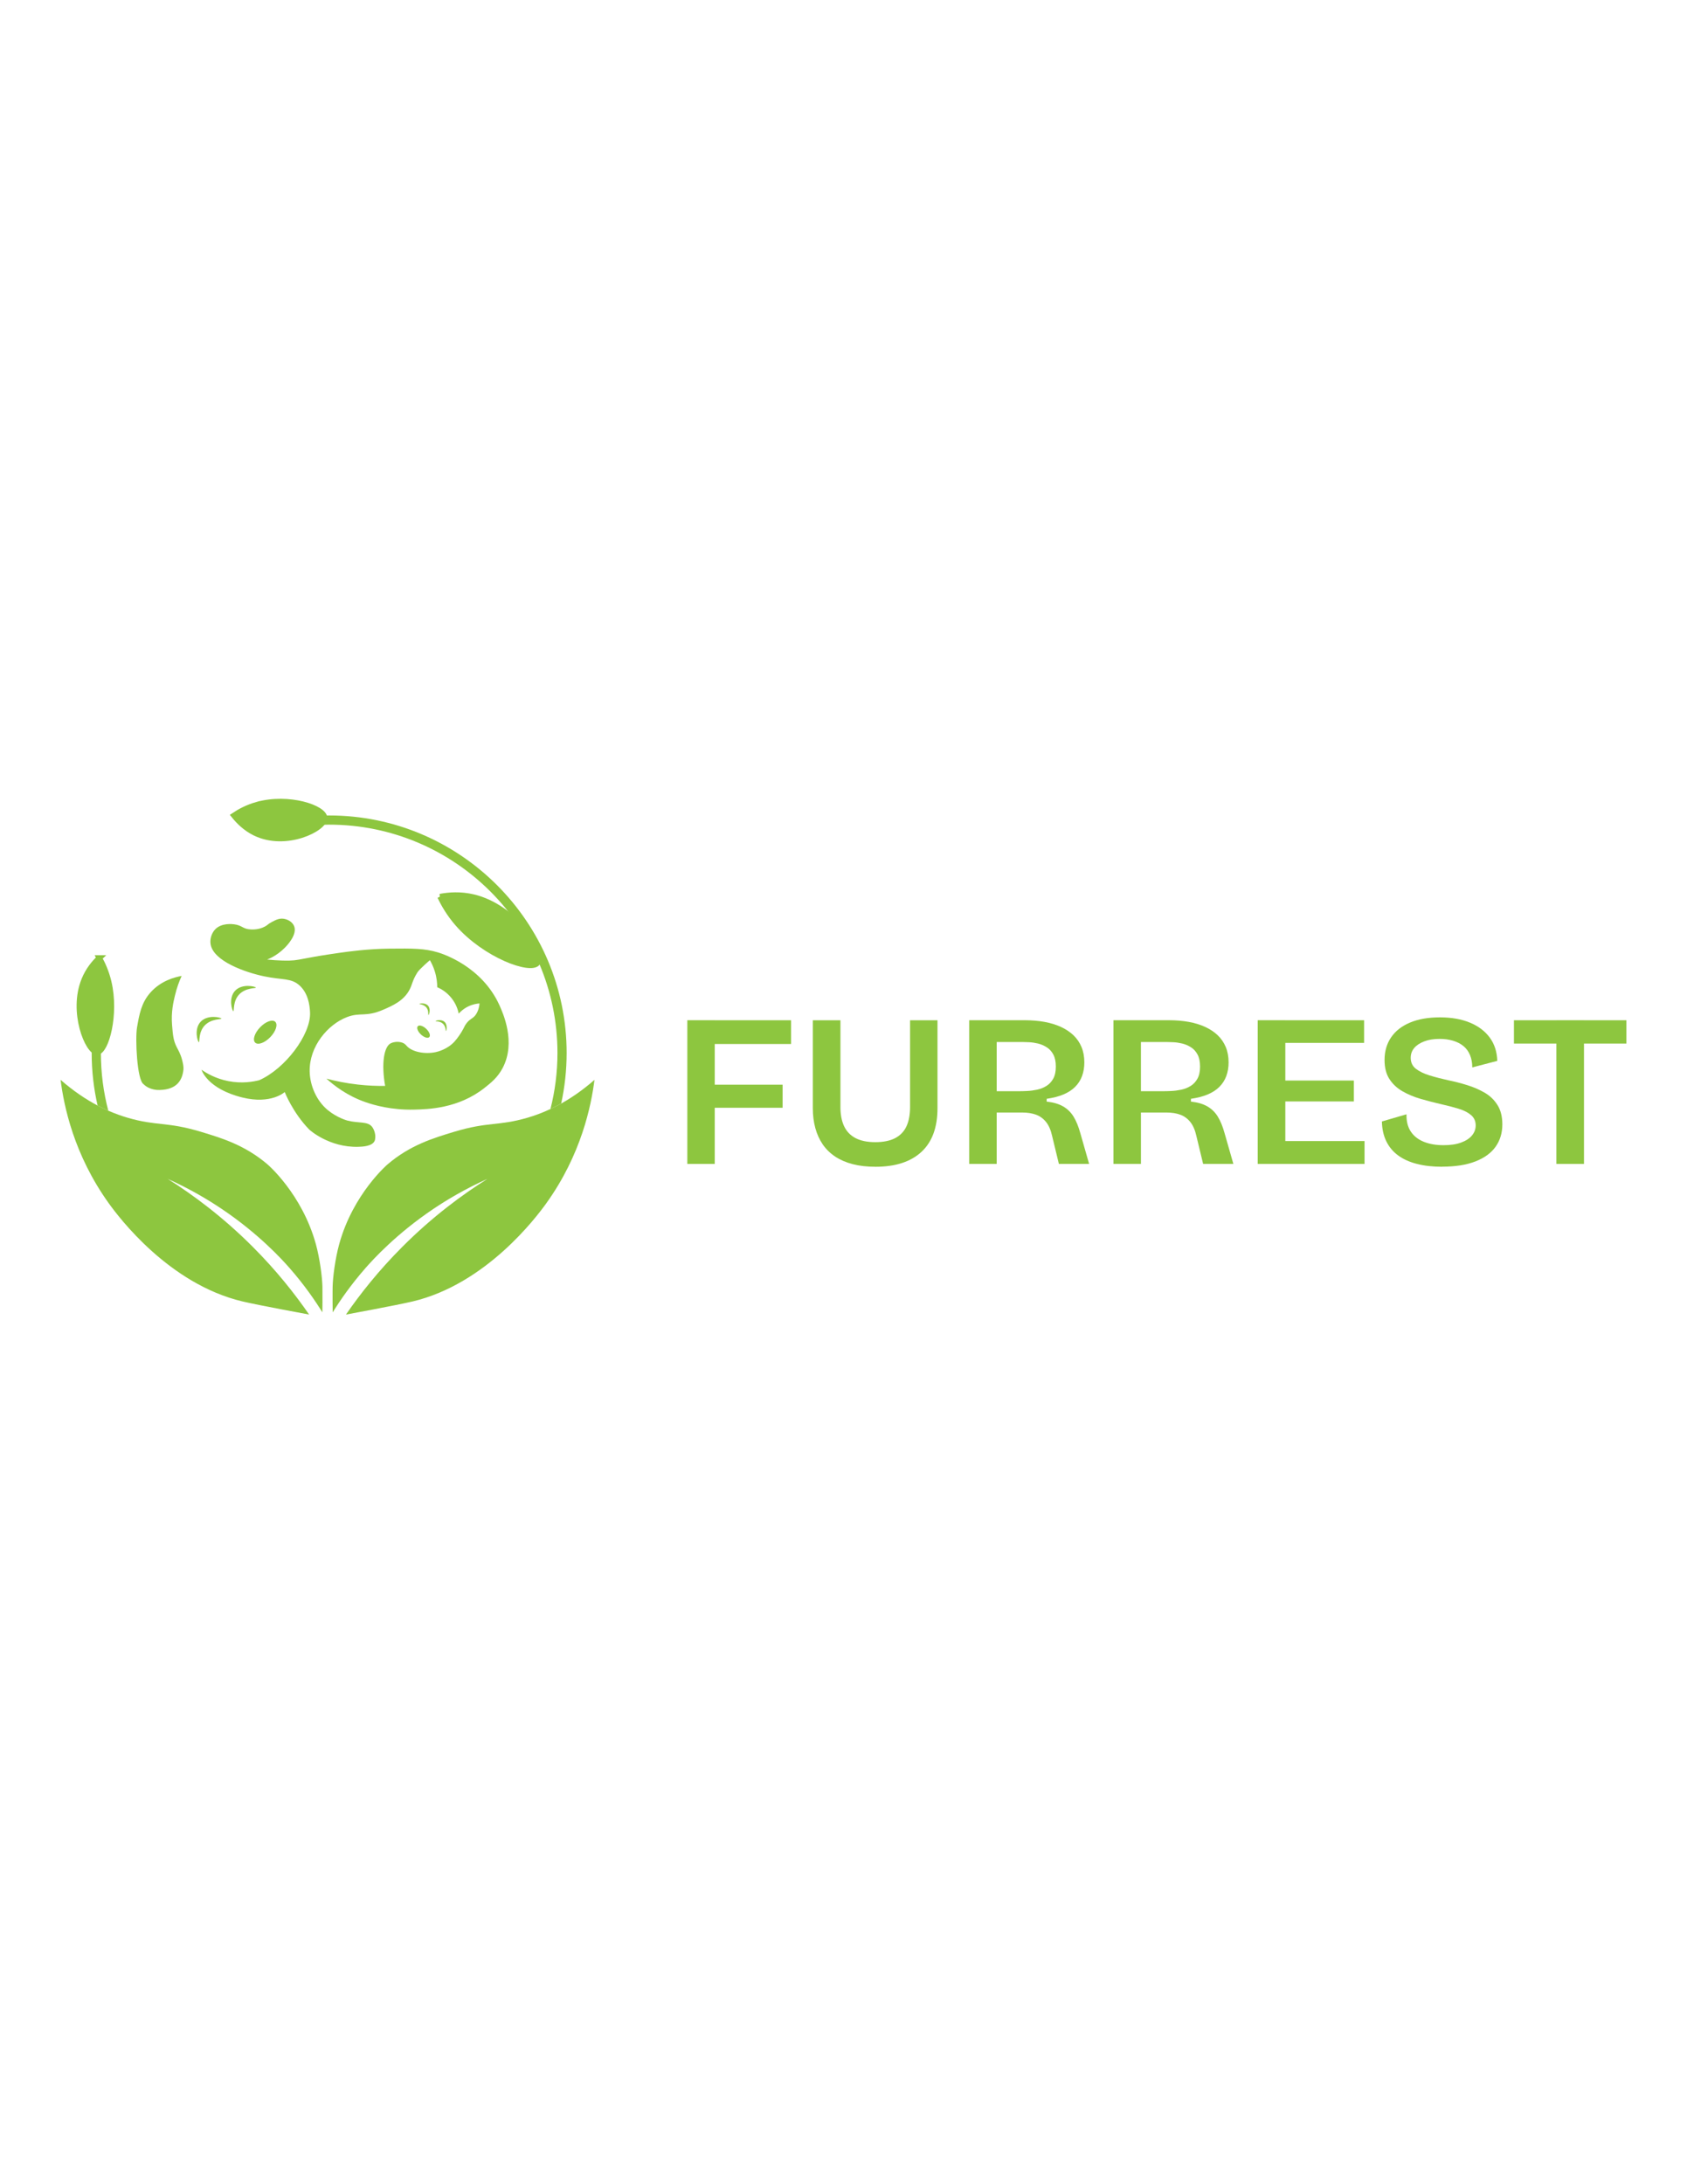 <?xml version="1.0" encoding="UTF-8"?>
<svg id="Layer_1" data-name="Layer 1" xmlns="http://www.w3.org/2000/svg" viewBox="0 0 612 792">
  <defs>
    <style>
      .cls-1 {
        stroke-width: 0px;
      }

      .cls-1, .cls-2 {
        fill: #8dc63f;
      }

      .cls-2 {
        stroke: #8dc63f;
        stroke-miterlimit: 10;
        stroke-width: 2px;
      }
    </style>
  </defs>
  <g>
    <path class="cls-2" d="M159.64,325.12c3.24-.62,7.44-.92,12.06.17,15.39,3.65,25.85,20.55,23.27,23.9-2.44,3.18-18.92-2.8-28.94-14.27-3.05-3.5-5.06-6.99-6.39-9.8Z"/>
    <path class="cls-2" d="M93.23,291.77c-3.48.98-6.3,2.52-8.39,3.92,1.75,2.2,4.25,4.68,7.63,6.34,11.27,5.52,25.39-1.55,25.28-5.44-.1-3.69-13.1-8.04-24.52-4.81Z"/>
    <g>
      <path class="cls-1" d="M36.59,381.84c0-.7.03-1.38.04-2.08-1.17-.29-2.3-.84-3.29-1.58-.05,1.21-.08,2.43-.08,3.66,0,6.54.75,12.9,2.14,19.03,1.34.71,2.63,1.32,3.88,1.87-1.74-6.68-2.68-13.68-2.68-20.9Z"/>
      <path class="cls-1" d="M205.56,381.84c0-47.5-38.65-86.15-86.15-86.15-.87,0-1.73.03-2.59.05.45,1.06.71,2.19.71,3.32.63-.01,1.25-.04,1.88-.04,45.67,0,82.82,37.15,82.82,82.82,0,7-.89,13.8-2.54,20.29,1.26-.59,2.56-1.25,3.9-2,1.28-5.9,1.97-12.01,1.97-18.29Z"/>
      <path class="cls-1" d="M203.59,400.13c-1.34.75-2.64,1.41-3.9,2-3.07,1.44-5.87,2.44-8.3,3.15-10.64,3.11-14.2,1.36-26.66,5.12-7.56,2.28-15.93,4.8-24.14,11.81,0,0-12.48,10.64-17.52,28.86-1.48,5.35-2.34,12.22-2.4,15.51,0,.38-.04,2.62-.02,5.52,0,1.57.02,2.87.04,3.77,2.68-4.31,6.58-10,11.96-16.13,2.76-3.13,11.13-12.34,24.52-21.35,4.84-3.25,11.41-7.21,19.64-10.92-9.08,5.71-19.96,13.71-30.92,24.7-8.58,8.6-15.26,17.06-20.39,24.5,0,0,18.31-3.37,24.16-4.75,26.76-6.32,44.96-30.65,48.46-35.51,12.8-17.78,16.37-35.58,17.54-44.85-4.23,3.71-8.3,6.48-12.07,8.59Z"/>
      <path class="cls-1" d="M114.57,451.07c-5.04-18.22-17.52-28.86-17.52-28.86-8.21-7-16.59-9.53-24.14-11.81-12.47-3.76-16.02-2-26.66-5.12-2.07-.61-4.42-1.43-6.97-2.54-1.25-.55-2.54-1.16-3.88-1.87-4.13-2.18-8.68-5.17-13.42-9.32,1.17,9.28,4.74,27.07,17.54,44.85,3.5,4.86,21.7,29.19,48.46,35.51,5.84,1.38,24.16,4.75,24.16,4.75-5.13-7.44-11.81-15.91-20.39-24.5-10.96-10.98-21.84-18.98-30.92-24.7,8.24,3.71,14.81,7.67,19.64,10.92,13.39,9.01,21.77,18.22,24.52,21.35,5.39,6.13,9.29,11.82,11.96,16.13.01-.9.03-2.2.04-3.77.01-2.9-.02-5.14-.02-5.52-.06-3.29-.92-10.16-2.4-15.51Z"/>
    </g>
    <path class="cls-2" d="M36.04,347.36c-1.91,1.81-4.06,4.4-5.49,7.91-4.78,11.69,1.34,26.32,4.71,26.21,3.2-.11,6.97-13.58,4.17-25.42-.85-3.61-2.19-6.53-3.4-8.7Z"/>
    <g>
      <path class="cls-1" d="M65.91,353.88c-2.38.41-7.45,1.66-11.31,5.98-3.34,3.75-4.05,7.89-4.89,12.69-.69,3.99-.03,19.03,2.35,20.56,2.23,2.23,5.36,2.14,5.81,2.12,6.43-.12,8.25-3.71,8.66-7.25.14-1.24-.15-2.39-.48-3.69-.58-2.27-1.44-3.58-2.04-4.79-1.14-2.33-1.3-4.27-1.59-7.85-.38-4.7.48-8.29,1.02-10.57.72-3.05,1.68-5.5,2.46-7.21Z"/>
      <path class="cls-1" d="M73.09,387.87s1.96,6.92,14.88,10.1c10.42,2.57,15.32-1.99,15.32-1.99,0,0,2.88,7.44,8.91,13.62,0,0,7.14,6.56,17.83,6.24,1.43-.04,4.97-.19,5.85-2.1.34-.76.27-1.78.25-2.08,0,0-.12-1.67-1.1-3-1.6-2.17-4.86-1.28-8.97-2.33,0,0-3.69-.95-7.16-3.81-4.07-3.36-6.47-8.87-6.56-14.05-.16-9.08,6.62-17.04,13.55-19.67,4.89-1.86,6.73.12,13.23-2.71,3.27-1.42,7.29-3.16,9.42-7.16,1.08-2.03,1.03-3.41,2.9-6.35.79-1.25,4.51-4.41,4.51-4.41.6,1.04,1.27,2.39,1.78,4.04.71,2.27.88,4.29.89,5.76,1.1.47,3.31,1.6,5.19,3.97,1.75,2.21,2.36,4.43,2.6,5.6.62-.69,1.71-1.74,3.37-2.56,1.7-.84,3.25-1.06,4.18-1.13-.09,1.1-.38,2.64-1.37,4.09-.96,1.41-1.87,1.29-3.23,2.95-.9,1.1-.81,1.47-1.95,3.34-.08.13-1.31,2.12-2.52,3.44-2.62,2.87-6.18,3.69-6.75,3.82-3.9.87-8.61-.02-10.55-2.19-.21-.23-.55-.67-1.2-1.03,0,0-1.94-1.07-4.46-.05-2.65,1.07-3.65,7.42-2.21,15.53-2.94.04-6.25-.07-9.85-.48-4.33-.48-8.17-1.28-11.46-2.15,2.76,2.46,7.44,6.19,14.2,8.53,3.04,1.06,9.32,2.9,17.64,2.7,5.03-.12,15.99-.38,25.45-7.82,2.36-1.86,4.85-3.81,6.69-7.34,4.85-9.31.08-19.84-1.2-22.68-6.39-14.11-20.54-18.63-22.27-19.15-4.98-1.5-9.19-1.46-17.61-1.38-7.89.07-14.97,1.07-18.08,1.51-6.37.91-9.21,1.44-9.21,1.44-5.55.98-6.34,1.31-8.99,1.38-3.56.1-7.85-.36-8.14-.38,0,0,3.31-1.09,6.48-4.32.62-.63,4.7-4.77,3.27-7.93-.69-1.52-2.45-2.39-3.85-2.55-1.6-.19-2.91.51-4.31,1.26-1.36.73-1.35,1.04-2.46,1.62-2.12,1.1-4.21,1.04-4.97,1.01-3.02-.12-3.13-1.48-6.07-1.86-.63-.08-4.6-.59-6.92,1.83-1.29,1.35-1.94,3.45-1.68,5.27.89,6.25,12.62,10.34,19.47,11.77,6.7,1.4,9.82.51,12.91,3.39,2.9,2.71,3.6,6.72,3.72,9.78.28,8-9.08,20.38-18.45,24.49-2.17.55-6.22,1.29-11.15.34-4.65-.9-7.98-2.89-9.79-4.15Z"/>
      <path class="cls-1" d="M99.85,370.5c1.02.99.22,3.48-1.79,5.56-2.01,2.09-4.47,2.98-5.49,2-1.02-.99-.22-3.48,1.79-5.56,2.01-2.09,4.47-2.98,5.49-2Z"/>
      <path class="cls-1" d="M84.65,366.66c-.4-.02-1.88-4.64.59-7.36,2.56-2.82,7.55-1.58,7.59-1.19.04.34-3.75-.04-6.12,2.54-2.29,2.48-1.7,6.02-2.06,6.01Z"/>
      <path class="cls-1" d="M72.15,377.9c-.4-.02-1.88-4.64.59-7.36,2.56-2.82,7.55-1.58,7.59-1.19.04.34-3.75-.04-6.12,2.54-2.29,2.48-1.7,6.02-2.06,6.01Z"/>
      <path class="cls-1" d="M158,370.27c0-.18,2.05-.83,3.25.26,1.24,1.13.7,3.33.53,3.35-.15.02.02-1.66-1.12-2.7-1.1-1.01-2.66-.75-2.65-.91Z"/>
      <path class="cls-1" d="M152.12,364.04c.03-.17,2.14-.57,3.19.66,1.1,1.27.28,3.39.11,3.39-.15,0,.22-1.64-.78-2.82-.96-1.14-2.55-1.08-2.52-1.23Z"/>
      <path class="cls-1" d="M155.74,376.05c-.53.56-1.9.14-3.05-.95-1.15-1.09-1.65-2.43-1.12-2.99.53-.56,1.9-.14,3.05.95,1.15,1.09,1.65,2.43,1.12,2.99Z"/>
    </g>
  </g>
  <g>
    <path class="cls-1" d="M249.34,422.04v-52.1h9.95v52.1h-9.95ZM253.91,401.68v-8.37h30v8.37h-30ZM253.91,378.56v-8.61h33.07v8.61h-33.07Z"/>
    <path class="cls-1" d="M317.52,423.07c-3.05,0-5.79-.32-8.21-.95-2.42-.63-4.54-1.55-6.36-2.76-1.81-1.21-3.31-2.68-4.5-4.42-1.18-1.74-2.08-3.71-2.68-5.92-.6-2.21-.9-4.6-.9-7.18v-31.89h10.02v31.49c0,2.74.45,5.06,1.34,6.95.9,1.89,2.28,3.32,4.15,4.3,1.87.97,4.25,1.46,7.14,1.46s5.35-.48,7.22-1.46c1.87-.98,3.24-2.41,4.11-4.3.87-1.89,1.3-4.21,1.3-6.95v-31.49h9.95v31.89c0,3.42-.47,6.45-1.42,9.08-.95,2.63-2.38,4.85-4.31,6.67-1.92,1.81-4.29,3.18-7.1,4.11-2.81.92-6.06,1.38-9.75,1.38Z"/>
    <path class="cls-1" d="M351.61,422.04v-52.1h20.13c2.53,0,4.89.2,7.1.59,2.21.4,4.21,1,6,1.82,1.79.82,3.31,1.83,4.58,3.04,1.26,1.21,2.24,2.63,2.92,4.26.68,1.63,1.03,3.5,1.03,5.6,0,1.79-.28,3.44-.83,4.93-.55,1.5-1.4,2.81-2.53,3.94-1.13,1.13-2.57,2.05-4.3,2.77-1.74.71-3.73,1.22-6,1.54v1.02c2.42.26,4.41.84,5.96,1.74,1.55.89,2.82,2.13,3.79,3.71.98,1.58,1.8,3.61,2.48,6.08l3.16,11.05h-10.97l-2.44-10.1c-.47-2.16-1.21-3.85-2.21-5.09-1-1.24-2.21-2.12-3.63-2.64-1.42-.53-3.1-.79-5.05-.79h-9.23v18.63h-9.95ZM361.56,395.68h7.81c.95,0,2.01-.02,3.2-.08,1.18-.05,2.39-.21,3.63-.47,1.24-.27,2.37-.71,3.4-1.35,1.03-.63,1.85-1.51,2.48-2.64.63-1.13.95-2.59.95-4.38s-.3-3.25-.91-4.38c-.6-1.13-1.4-2.01-2.4-2.64-1-.63-2.05-1.08-3.16-1.35-1.1-.26-2.16-.42-3.15-.47-1-.05-1.81-.08-2.44-.08h-9.39v17.84Z"/>
    <path class="cls-1" d="M403.94,422.04v-52.1h20.13c2.53,0,4.89.2,7.1.59,2.21.4,4.21,1,6,1.82,1.79.82,3.31,1.83,4.58,3.04,1.26,1.21,2.24,2.63,2.92,4.26.68,1.63,1.03,3.5,1.03,5.6,0,1.79-.28,3.44-.83,4.93-.55,1.5-1.4,2.81-2.53,3.94-1.13,1.13-2.57,2.05-4.3,2.77-1.74.71-3.73,1.22-6,1.54v1.02c2.42.26,4.41.84,5.96,1.74,1.55.89,2.82,2.13,3.79,3.71.98,1.58,1.8,3.61,2.48,6.08l3.16,11.05h-10.97l-2.44-10.1c-.47-2.16-1.21-3.85-2.21-5.09-1-1.24-2.21-2.12-3.63-2.64-1.42-.53-3.1-.79-5.05-.79h-9.23v18.63h-9.95ZM413.88,395.68h7.81c.95,0,2.01-.02,3.2-.08,1.18-.05,2.39-.21,3.63-.47,1.24-.27,2.37-.71,3.4-1.35,1.03-.63,1.85-1.51,2.48-2.64.63-1.13.95-2.59.95-4.38s-.3-3.25-.91-4.38c-.6-1.13-1.4-2.01-2.4-2.64-1-.63-2.05-1.08-3.16-1.35-1.1-.26-2.16-.42-3.15-.47-1-.05-1.81-.08-2.44-.08h-9.39v17.84Z"/>
    <path class="cls-1" d="M456.26,422.04v-52.1h10.02v52.1h-10.02ZM462.73,422.04v-8.29h32.29v8.29h-32.29ZM462.73,399.39v-7.58h28.42v7.58h-28.42ZM462.73,378.16v-8.21h32.13v8.21h-32.13Z"/>
    <path class="cls-1" d="M523.18,423.07c-3.42,0-6.47-.34-9.15-1.03-2.68-.68-4.96-1.71-6.83-3.08-1.87-1.37-3.3-3.09-4.31-5.17-1-2.08-1.52-4.46-1.57-7.14l8.92-2.6c-.06,2.53.47,4.62,1.57,6.27,1.11,1.66,2.69,2.89,4.74,3.71,2.05.82,4.42,1.22,7.1,1.22,2.53,0,4.66-.31,6.39-.95,1.74-.63,3.05-1.49,3.95-2.57.9-1.08,1.35-2.3,1.35-3.67,0-1.53-.56-2.76-1.66-3.71-1.1-.95-2.59-1.71-4.46-2.29-1.87-.58-3.99-1.13-6.35-1.66-2.53-.58-5.01-1.22-7.46-1.93-2.45-.71-4.66-1.63-6.63-2.77-1.97-1.13-3.55-2.6-4.73-4.42-1.18-1.82-1.77-4.12-1.77-6.91,0-3.16.79-5.89,2.37-8.21,1.58-2.32,3.87-4.11,6.87-5.37,3-1.26,6.6-1.89,10.82-1.89s7.77.63,10.85,1.89c3.08,1.26,5.48,3.06,7.22,5.4,1.74,2.34,2.66,5.17,2.77,8.49l-9.08,2.37c0-1.68-.28-3.18-.83-4.5-.55-1.32-1.34-2.39-2.37-3.24-1.03-.84-2.28-1.49-3.75-1.93-1.47-.45-3.1-.67-4.89-.67-2.16,0-4.03.3-5.6.91-1.58.6-2.79,1.4-3.63,2.4-.84,1-1.26,2.18-1.26,3.55,0,1.68.63,3.01,1.89,3.99,1.26.97,2.92,1.77,4.98,2.4,2.05.63,4.29,1.21,6.71,1.74,2.31.47,4.61,1.06,6.9,1.77,2.29.71,4.4,1.62,6.32,2.73,1.92,1.1,3.47,2.59,4.66,4.46,1.19,1.87,1.78,4.22,1.78,7.06,0,3.11-.82,5.8-2.45,8.1-1.63,2.29-4.08,4.06-7.34,5.33-3.26,1.26-7.26,1.89-12,1.89Z"/>
    <path class="cls-1" d="M564.61,422.04v-52.1h10.02v52.1h-10.02ZM549.22,378.4v-8.45h40.8v8.45h-40.8Z"/>
  </g>
</svg>